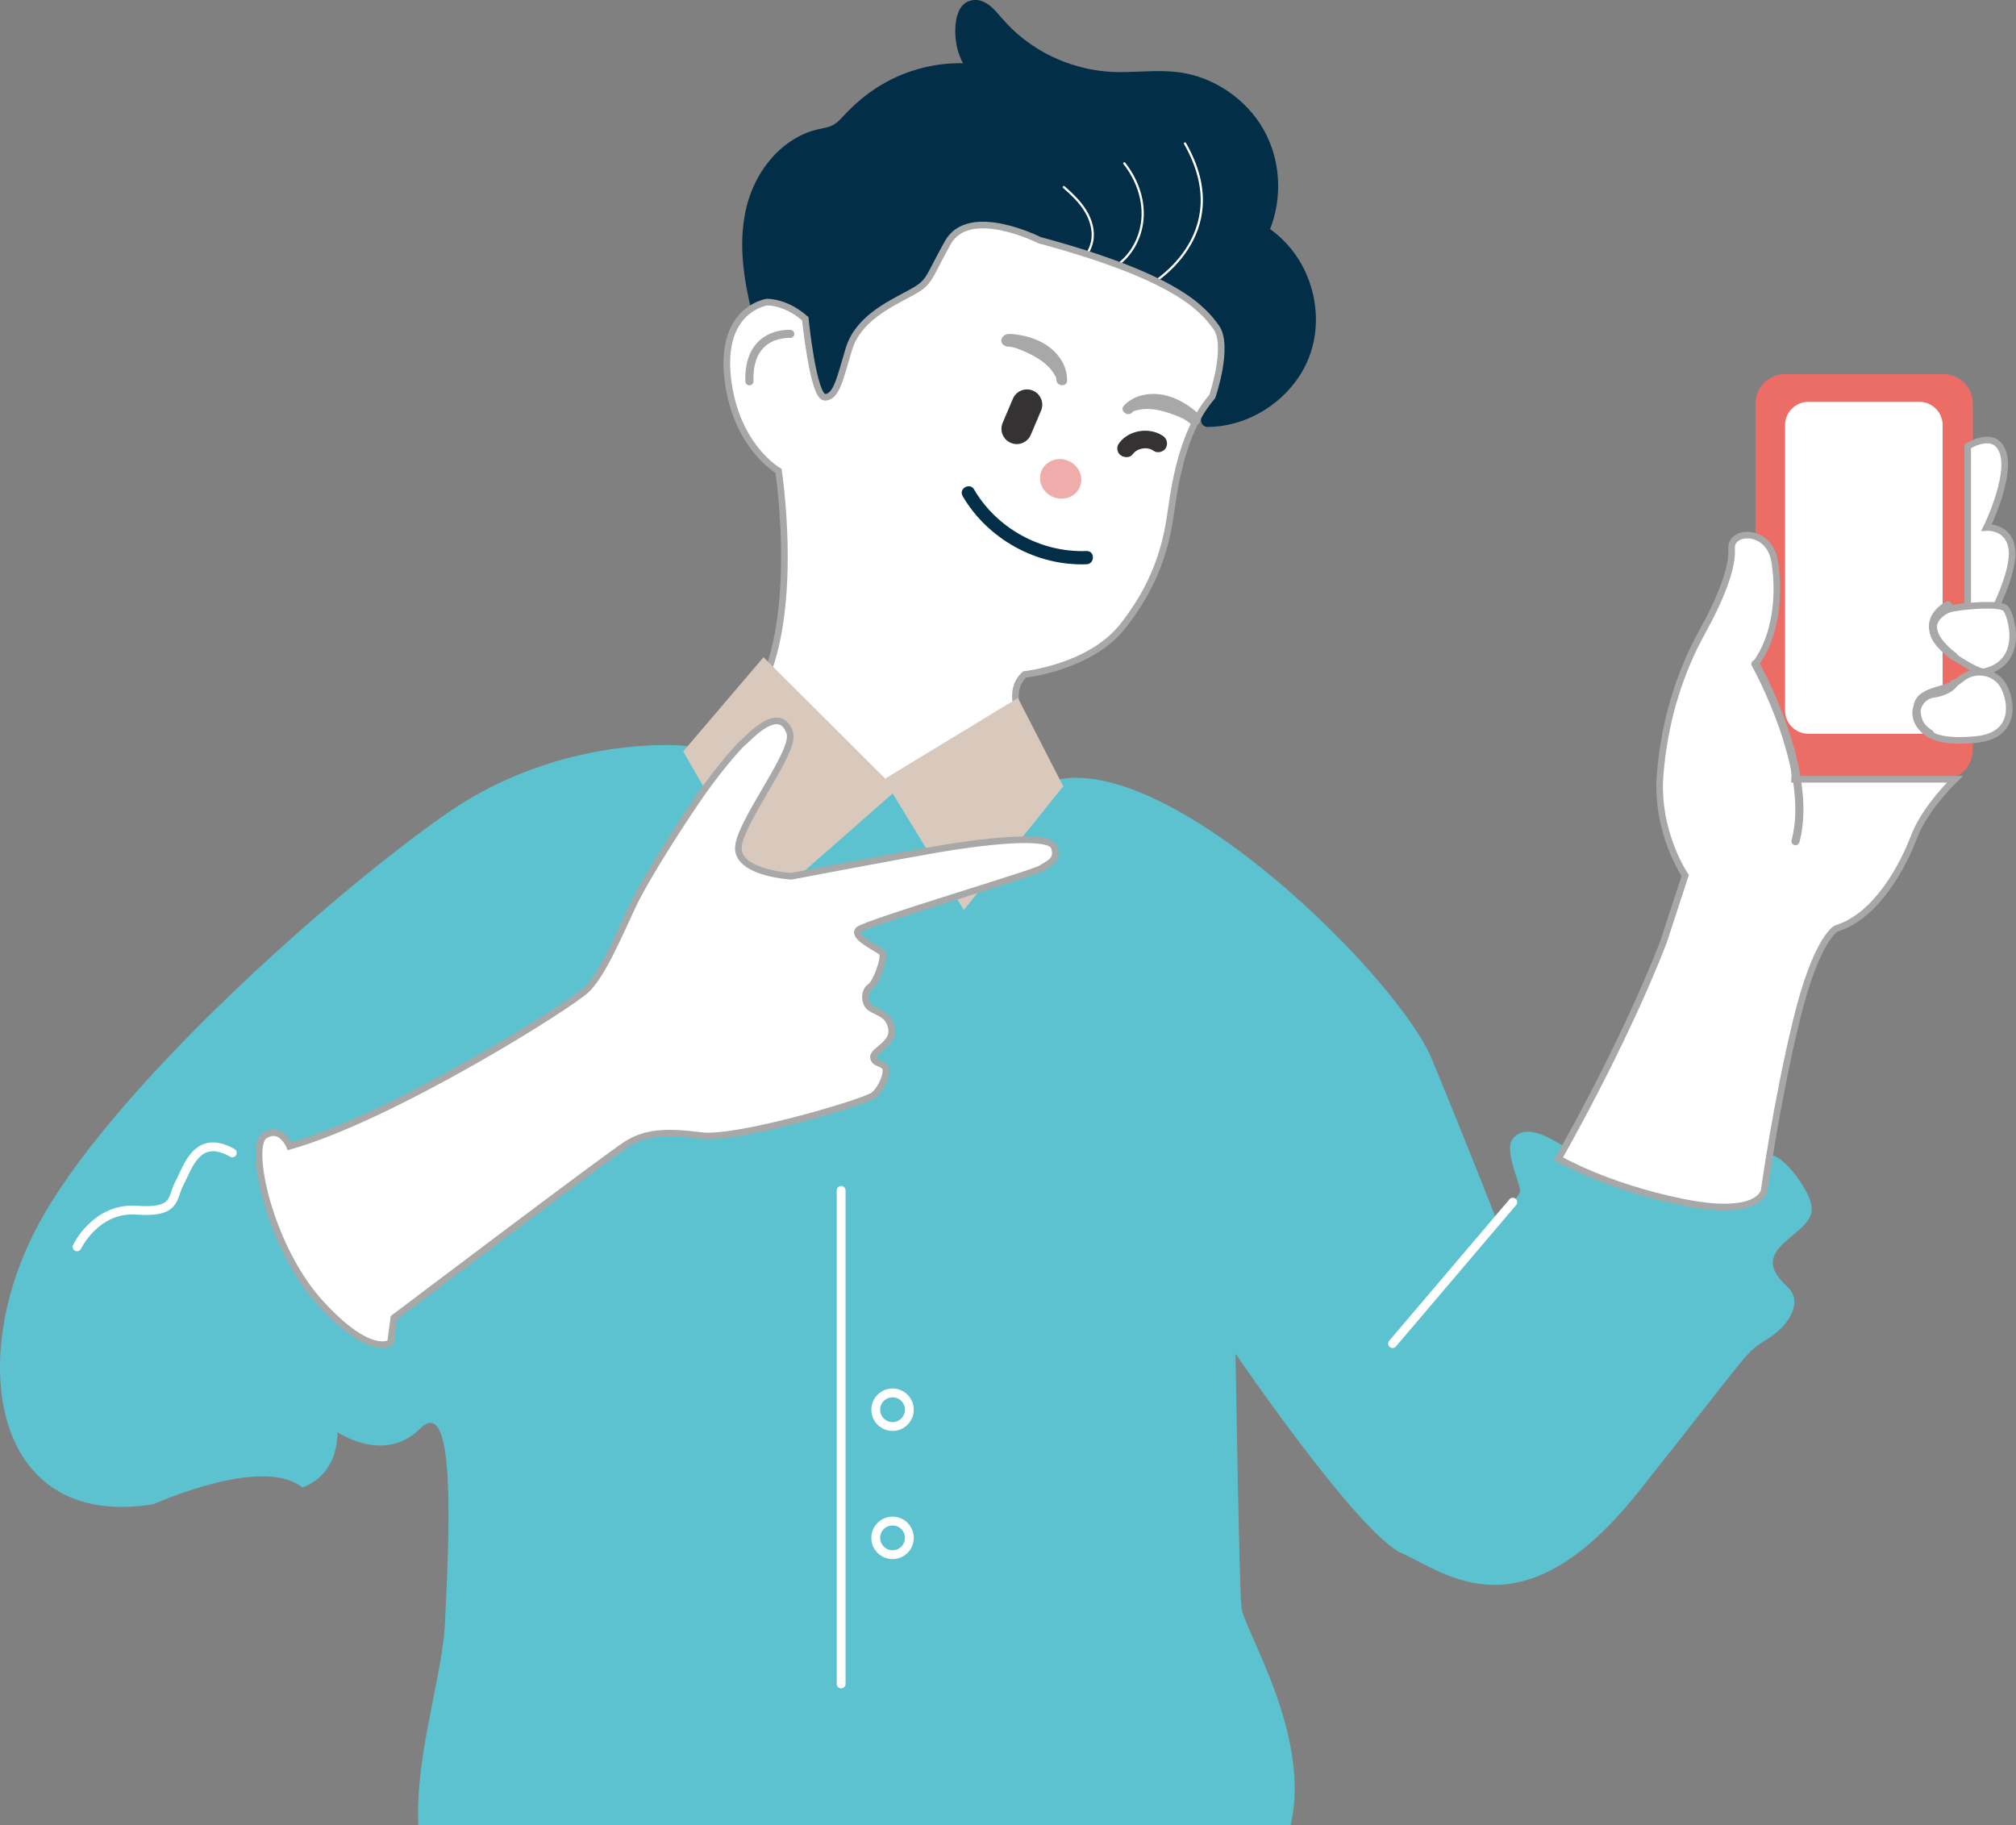 <?xml version="1.0" encoding="utf-8"?>
<!-- Generator: Adobe Illustrator 25.0.0, SVG Export Plug-In . SVG Version: 6.00 Build 0)  -->
<svg version="1.1" id="圖層_1" xmlns="http://www.w3.org/2000/svg" xmlns:xlink="http://www.w3.org/1999/xlink" x="0px" y="0px"
	 viewBox="0 0 456.84 413.53" style="enable-background:new 0 0 456.84 413.53;" xml:space="preserve">
<rect x="0" y="0" width="456.84" height="413.53" fill="#808080" stroke="none"/>
<style type="text/css">
	.st0{clip-path:url(#SVGID_2_);}
	.st1{fill:#FFCC00;}
	.st2{fill:#FFFFFF;}
	.st3{fill:#032E47;}
	.st4{fill:#A8A8A8;}
	.st5{fill:#353233;}
	.st6{fill:#EFACAB;}
	.st7{fill:#3F3F3F;}
	.st8{fill:none;stroke:#FFFFFF;stroke-width:1.5;stroke-linecap:round;stroke-linejoin:round;stroke-miterlimit:10;}
	.st9{fill:none;stroke:#FFFFFF;stroke-width:0.5;stroke-linecap:round;stroke-miterlimit:10;}
	.st10{fill:none;stroke:#A8A8A8;stroke-width:2;stroke-miterlimit:10;}
	.st11{clip-path:url(#SVGID_2_);fill:none;stroke:#A8A8A8;stroke-width:1.5;stroke-linecap:round;stroke-miterlimit:10;}
	.st12{fill:#FFFFFF;stroke:#A8A8A8;stroke-width:1.5;stroke-miterlimit:10;}
	.st13{fill:none;stroke:#A8A8A8;stroke-width:1.835;stroke-linecap:round;stroke-linejoin:round;stroke-miterlimit:10;}
	.st14{fill:#5DC2D0;}
	.st15{fill:none;stroke:#FFFFFF;stroke-width:2;stroke-linecap:round;stroke-linejoin:round;stroke-miterlimit:10;}
	.st16{fill:#D9C9BD;}
	.st17{fill:#EC6D65;}
</style>
<g>
	<g>
		<g>
			<g>
				<g>
					<g>
						<path class="st3" d="M181.56,76.15c0.44,3.27,0.87,6.55,1.31,9.82c0.28,2.13,0.13,5.97,2.86,6.61
							c2.83,0.66,4.02-2.81,4.87-4.8c0.97-2.28,1.83-4.6,2.88-6.84c1.01-2.14,2.19-4.24,3.86-5.94c1.71-1.73,3.87-2.76,6.07-3.73
							c2.2-0.97,4.4-1.93,6.27-3.49c2.15-1.79,3.17-4.28,4.08-6.85c0.9-2.53,2.03-4.75,4.35-6.24c2-1.29,4.47-1.84,6.62-0.6
							c1.79,1.03,3.4-1.73,1.62-2.76c-4.03-2.32-8.89-0.77-12.03,2.33c-1.73,1.7-2.7,3.78-3.5,6.03c-0.85,2.36-1.67,4.58-3.76,6.11
							c-1.89,1.38-4.15,2.19-6.26,3.15c-2.16,0.99-4.19,2.19-5.85,3.91c-3.26,3.37-4.9,7.87-6.64,12.14c-0.5,1.23-1,2.49-1.61,3.67
							c-0.04,0.08-0.45,0.66-0.44,0.71c-0.22,0.19-0.09,0.25,0.41,0.19c-0.06-0.1-0.1-0.21-0.12-0.32c0.12-0.59-0.27-1.67-0.35-2.3
							c-0.48-3.6-0.96-7.2-1.44-10.81c-0.11-0.86-0.65-1.59-1.6-1.6C182.38,74.54,181.45,75.3,181.56,76.15L181.56,76.15z"/>
					</g>
				</g>
				<g>
					<g>
						<path class="st3" d="M226.49,55.72c8.62,1.98,17.12,4.47,25.44,7.48c3.94,1.43,7.91,2.9,11.71,4.7
							c3.34,1.59,6.73,3.58,8.99,6.6c2.32,3.1,3.53,7.48,1.74,11.1c-0.91,1.84,1.85,3.46,2.76,1.62c1.8-3.63,1.57-7.69-0.04-11.35
							c-1.63-3.73-4.66-6.57-8.07-8.69c-3.74-2.33-7.94-3.9-12.03-5.48c-4.49-1.73-9.04-3.32-13.64-4.75
							c-5.28-1.64-10.62-3.07-16.01-4.31C225.34,52.17,224.48,55.26,226.49,55.72L226.49,55.72z"/>
					</g>
				</g>
				<g>
					<g>
						<path class="st3" d="M286.06,55.54c4.4-7.53,4.79-17.07,0.95-24.91c-3.51-7.16-10.65-12.55-18.48-14.03
							c-4.91-0.93-9.87-0.25-14.82-0.26c-4.3-0.01-8.53-0.81-12.55-2.33c-3.91-1.48-7.6-3.7-10.75-6.46
							c-1.63-1.43-3.04-3.03-4.46-4.67c-1.23-1.41-2.93-2.91-4.92-2.89c-5.39,0.06-4.98,8.38-3.87,11.8
							c1.64,5.04,5.48,8.78,9.25,12.31c1.5,1.41,3.77-0.85,2.26-2.26c-3-2.81-6.18-5.72-7.9-9.53c-0.82-1.82-1.27-3.84-1.13-5.84
							c0.09-1.28,0.5-4.03,2.28-2.95c1.49,0.9,2.5,2.57,3.67,3.82c1.3,1.39,2.72,2.68,4.23,3.85c3.03,2.37,6.36,4.26,9.93,5.68
							c3.56,1.41,7.33,2.26,11.15,2.55c4.42,0.34,8.84-0.29,13.27-0.11c7.36,0.3,14.37,4.04,18.5,10.2c4.85,7.24,5,16.91,0.63,24.4
							C282.26,55.71,285.03,57.32,286.06,55.54L286.06,55.54z"/>
					</g>
				</g>
				<g>
					<g>
						<path class="st3" d="M173.45,69.96c-2.68-10.89-4.01-24.01,4.5-32.78c1.63-1.68,3.55-3.1,5.72-4.01
							c2.48-1.04,5.36-0.91,7.57-2.56c2.09-1.56,3.61-3.82,5.61-5.51c1.97-1.68,4.18-3.09,6.5-4.24c5.37-2.67,11.41-3.75,17.37-3.19
							c2.05,0.19,2.04-3.01,0-3.2c-5.59-0.53-11.28,0.36-16.47,2.49c-5.32,2.19-9.68,5.53-13.53,9.76
							c-1.15,1.26-2.14,1.91-3.83,2.26c-1.39,0.29-2.74,0.57-4.06,1.1c-2.36,0.95-4.5,2.34-6.36,4.08
							c-3.92,3.65-6.51,8.68-7.57,13.9c-1.54,7.57-0.34,15.33,1.48,22.74C170.85,72.81,173.94,71.96,173.45,69.96L173.45,69.96z"/>
					</g>
				</g>
				<g>
					<g>
						<path class="st3" d="M285.98,54.51c5.72,4.03,9.07,11.01,9.07,17.96c-0.01,7.18-3.93,13.75-9.93,17.59
							c-3.42,2.19-7.34,3.44-11.41,3.49c-2.06,0.02-2.06,3.22,0,3.2c8.25-0.09,16.06-4.54,20.63-11.36
							c4.62-6.89,4.97-15.71,1.72-23.23c-1.81-4.19-4.74-7.78-8.47-10.41C285.91,50.55,284.31,53.33,285.98,54.51L285.98,54.51z"/>
					</g>
				</g>
			</g>
			<path class="st3" d="M287.02,52.88c0.57-1.87,0.91-3.77,1.02-5.67c0.24-0.78,0.43-1.57,0.49-2.4c0.3-3.64-1.36-6.98-2.9-10.17
				c-2.93-6.09-5.6-10.93-12.01-13.69c-5.62-2.41-10.89-3.28-16.57-2.92c-1.56-0.34-3.15-0.59-4.78-0.73
				c-4.4-0.37-7.96-0.44-12.07-2.35c-3.88-1.8-7.45-4.15-10.72-6.89c-0.56-0.47-1.21-0.71-1.87-0.79c-1.01-1.74-2.2-3.3-4-4.29
				c-2.22-1.22-5.4,0.28-5.27,3.02c0.16,3.33,0.42,6.63,1.62,9.71c-0.72-0.17-1.39-0.09-1.98,0.16c-8.2-0.13-16.36,2.45-22.29,8.38
				c-1.54,1.55-3.48,3.63-4.47,5.87c-1.42,0.27-2.78,0.68-4.09,1.18c-2.56,0.93-4.94,2.2-7.04,3.8c-4.41,2.22-7.81,5.39-7.86,10.66
				c-0.78,1.66-1.43,3.39-1.92,5.16c-0.74,2.66-0.52,5.35-0.28,8.06c0.21,2.43-0.08,5.93,0.92,8.19c0.66,1.5,1.48,2.18,3.07,2.59
				c2.87,0.75,5.18,0.69,7.6,2.06c0.6,1.71,0.88,3.61,1.6,5.26c0.01,0.03,0.03,0.04,0.04,0.07c-0.02,0.17-0.05,0.34-0.05,0.52v7.33
				c0,0.6,0.13,1.12,0.35,1.56c0.65,3.32,5.99,4.34,6.75,0.43c0.27-1.4,0.49-2.82,0.71-4.24c0.34-0.28,0.63-0.65,0.85-1.14
				c1.21-2.84,2.66-5.51,4.27-8.08c3.21-1.06,5.94-3.22,8.54-5.53c3.24-0.87,5.57-3.48,7.22-6.51c1.43-1.67,2.32-3.61,3.08-5.64
				c0.29-0.54,0.57-1.08,0.86-1.61c4.13-2.15,8.96-1.91,13.87-1.1c0.4,0.67,1.06,1.2,2.07,1.42c1.12,0.25,2.23,0.5,3.33,0.74
				c1.69,0.96,3.61,1.39,5.8,2.04c4.29,1.27,8.55,2.64,12.78,4.09c3.49,1.2,8.13,2.38,12.44,4.08c-0.03,1.08,0.47,2.15,1.76,2.81
				c3.98,2.05,6.2,6.16,9.02,9.58c-0.02,0.04-0.04,0.08-0.06,0.12c-1.11,2.87-1.98,5.75-2.63,8.76c-0.09,0.41-0.1,0.8-0.05,1.18
				c-0.43,0.69-0.9,1.36-1.44,2.01c-2.42,2.88,0.41,7.16,3.9,5.65c0.75,0.17,1.57,0.09,2.37-0.39c0.77-0.46,1.57-0.91,2.38-1.36
				c0.87,0.07,1.81-0.19,2.65-0.95c0.41-0.36,0.81-0.73,1.2-1.1c2.64-2.1,6-3.2,7.58-6.51c0.39-0.81,0.61-1.66,0.69-2.5
				c0.44-0.38,0.8-0.86,1.01-1.48C298.01,70.95,294.38,60.51,287.02,52.88z"/>
			<path class="st9" d="M260.31,64.72c0,0,20.22-11.21,8.22-32.21"/>
			<path class="st9" d="M253.08,60.12c3.56-2.46,5.67-6.76,5.85-11.09c0.18-4.33-1.47-8.63-4.16-12.02"/>
			<path class="st9" d="M246.17,57.78c0.61-0.92,1.08-1.94,1.3-3.01c0.5-2.39-0.21-4.91-1.49-6.99c-1.28-2.08-3.07-3.78-4.91-5.39"
				/>
		</g>
		<path class="st12" d="M173.91,68.44c0,0-10.72,1.38-9.03,17.04c1.69,15.66,11.54,21.22,11.54,21.22s6.4,41.56-8.84,55.85
			l31.2,22.72l32.74-22.15c0,0-3.61-6.34,0.65-10.29c0,0,14.79-1.55,22.22-10.89c7.43-9.35,9.55-17.8,10.52-23.21
			s1.99-19.85,9.8-28.89c0,0,3.94-11.46,0.86-15.71c-3.08-4.25-9.07-11.35-40.02-19.71c0,0-15.93-8.07-20.76,0.55
			c-4.83,8.62-3.85,8.94-8.74,11.56c-4.88,2.62-11.66,5.88-13.68,12.54c-2.02,6.66-2.8,10.95-5.45,10.95s-4.44-17.75-4.44-17.75
			S178.98,68.71,173.91,68.44z"/>
		<g>
			<g>
				<path class="st3" d="M218.14,112.41c5.7,9.76,16.78,15.88,28.08,15.45c1.92-0.07,1.93-3.07,0-3
					c-10.27,0.39-20.31-5.08-25.49-13.96C219.76,109.23,217.17,110.74,218.14,112.41L218.14,112.41z"/>
			</g>
		</g>
		<g>
			<path class="st4" d="M241.81,86.25c0.07-3.81-2.55-7.08-5.96-8.8c-1.79-0.9-3.73-1.43-5.69-1.67c-0.89-0.11-1.99-0.29-2.72,0.31
				c-0.19,0.16-0.3,0.35-0.38,0.55l-0.02-0.01c0,0-0.53,0.94,0.49,1.63c0.89,0.61,0.82-0.16,3.69,0.98c0.35,0.15,0.7,0.3,1.05,0.45
				c0.07,0.03,0.14,0.06,0.22,0.1c2.83,1.28,5.5,2.97,6.87,5.83c0.01,0.13,0.03,0.26,0.02,0.4
				C239.35,87.55,241.78,87.78,241.81,86.25z"/>
			<path class="st4" d="M254.68,91.9c2.64-2.75,6.8-3.21,10.44-2.03c1.9,0.62,3.65,1.62,5.21,2.84c0.71,0.55,1.61,1.2,1.7,2.14
				c0.02,0.24-0.03,0.46-0.12,0.66l0.02,0.01c0,0-0.28,1.04-1.5,0.81c-1.06-0.2-0.46-0.69-3.3-1.91c-0.35-0.15-0.71-0.29-1.07-0.42
				c-0.07-0.03-0.14-0.06-0.22-0.08c-2.91-1.09-6-1.78-8.98-0.73c-0.1,0.09-0.2,0.17-0.3,0.27C255.5,94.56,253.62,93.01,254.68,91.9
				z"/>
			<g>
				<path class="st3" d="M257.26,102.33c-0.02,0.02-0.04,0.04-0.06,0.06c0.02-0.02,0.07-0.06,0.11-0.1
					c-0.01,0.01-0.02,0.01-0.03,0.02C257.28,102.31,257.27,102.32,257.26,102.33z"/>
				<path class="st5" d="M263.48,98.74c-2.95-1.97-7.49-1.34-9.71,1.45c-0.34,0.43-0.59,0.84-0.59,1.41c0,0.49,0.22,1.08,0.59,1.41
					c0.72,0.66,2.13,0.87,2.83,0c0.18-0.23,0.39-0.44,0.6-0.63c-0.1,0.08-0.02,0,0.06-0.06c0,0,0-0.01,0.01-0.01
					c0.05-0.04,0.1-0.08,0.15-0.12c-0.05,0.05-0.07,0.06-0.11,0.09c0.13-0.08,0.25-0.17,0.38-0.24c0.11-0.06,0.22-0.12,0.34-0.17
					c0.04-0.01,0.08-0.03,0.11-0.04c0.28-0.1,0.58-0.16,0.87-0.22c0.03,0,0.05-0.01,0.08-0.01c0.16-0.01,0.32-0.02,0.49-0.02
					c0.13,0,0.26,0.01,0.38,0.02c-0.03-0.01-0.06-0.01-0.09-0.02c0.05,0.01,0.1,0.02,0.15,0.03c0.02,0,0.03,0,0.05,0
					c0.09,0.01,0.18,0.04,0.17,0.05c0.1,0.02,0.2,0.04,0.3,0.07c0.05,0.02,0.14,0.03,0.22,0.05c0.01,0.01,0.02,0.01,0.03,0.02
					c0.07,0.04,0.15,0.07,0.22,0.11c0.16,0.08,0.31,0.18,0.46,0.28c0.87,0.58,2.25,0.2,2.74-0.72
					C264.73,100.47,264.42,99.36,263.48,98.74z"/>
				<path class="st3" d="M260.03,101.62c-0.02,0-0.04,0-0.06,0c0.18,0.05,0.26,0.06,0.27,0.05c-0.06-0.01-0.11-0.03-0.17-0.04
					C260.06,101.62,260.04,101.62,260.03,101.62z"/>
			</g>
			
				<ellipse transform="matrix(0.391 -0.921 0.921 0.391 46.465 287.285)" class="st6" cx="240.19" cy="108.55" rx="4.44" ry="4.71"/>
		</g>
	</g>
	<path class="st13" d="M179.08,75.66c0,0-9.61-0.75-9.26,10.74"/>
	<path class="st14" d="M154.81,168.95c0,0-27.65-2.63-53.55,15.35S23.9,247.88,8.05,278.7c-15.85,30.83-8.98,68.03,26.75,62.14
		c0,0,24.6-11.15,33.69-3.8c0,0,7.9-2.08,7.99-12.52c0,0,10.61,7.31,18.74-0.81c8.13-8.12,6.61,23.69,5.6,44.42
		c-1.01,20.73-21.03,66.06,17.53,70.43s50.12-1.99,74.91-1.84c24.79,0.14,78.51,9.13,94.34-12.54c15.83-21.67-5.76-54.05-6.29-60.02
		s-1.33-57.42-1.33-57.42s27.96,40.99,37.73,45.24s27.04,19.41,53.52-13.88s23.93-31.33,29.28-34.68c5.35-3.35,7.85-8.55,4.76-11.58
		s-5.83-6.04-0.61-10.58c5.22-4.54,8.4-5.86,3.28-13.51s-8.26-6.06-8.26-6.06s3.06,11.68-17.27,6.85
		c-20.32-4.84-26.39-7.87-30.37-10.14s-7.35-2.82-9.29-0.29s1.71,9.94,1.71,11.65c0,1.71-5.48,6.25-5.48,6.25
		s-6.95-17.72-14.47-35.95c-7.52-18.23-57.71-68.22-84.34-63.5l-39.88,1.12L154.81,168.95z"/>
	<line class="st15" x1="190.61" y1="269.73" x2="190.61" y2="381.57"/>
	<path class="st15" d="M17.46,282.52c0,0,4.28-8.99,13.51-8.3c9.23,0.69,7.92-2.84,9.71-6.15c1.79-3.32,3.93-11.42,11.96-6.84"/>
	<polygon class="st16" points="154.81,170.27 173.02,148.93 203.18,179 174.45,204.24 	"/>
	<polygon class="st16" points="218.41,206.19 200.32,176.58 230.67,158.16 240.94,178.17 	"/>
	<path class="st12" d="M65.63,259.73c0,0-1.96-4.83-5.7-2.39c-3.74,2.43,1.18,25.26,12.61,37.84c11.44,12.59,15.95,9.05,15.95,9.05
		l0.76-5.62c0,0,48.36-36.55,52.68-39.28c4.32-2.73,8.86-3.07,16.95-2.01s37.17-7.61,39.06-9.13s3.39-5.31,2.62-6.39
		c-0.77-1.08-2.48-0.72-2.62-2.24c-0.15-1.52,4.56-2.95,4.1-6.34c-0.46-3.39-3.09-3.71-4.75-4.81s-1.43-3.98-0.09-4.81
		s3.53-6.85,2.66-7.76c-0.87-0.91-6.94-3.58-5.3-5.15c1.64-1.57,40.02-12.88,41.44-13.94c1.42-1.06,3.97-1.67,2.89-4.82
		c-1.07-3.15-17.2-1.09-26.3,0.47c-9.1,1.56-33.27,6.15-33.27,6.15s-11.39-0.61-11.99-5.95s13.13-22.24,11.65-26.53
		c-2.39-6.93-9.61,1.49-10.47,2.09c-0.86,0.6-5.56,5.97-9.49,11.59s-12.52,18.83-15.68,25.55s-6.76,15.35-10.4,18.92
		C129.31,227.8,88.7,253.25,65.63,259.73z"/>
	<line class="st15" x1="315.57" y1="304.45" x2="342.81" y2="272.41"/>
	<path class="st17" d="M440.41,176.58h-35.96c-3.67,0-6.65-2.98-6.65-6.65v-78.5c0-3.67,2.98-6.65,6.65-6.65h35.96
		c3.67,0,6.65,2.98,6.65,6.65v78.5C447.06,173.6,444.08,176.58,440.41,176.58z"/>
	<path class="st2" d="M434.95,166.26h-25.17c-2.91,0-5.27-2.36-5.27-5.27V96.33c0-2.91,2.36-5.27,5.27-5.27h25.17
		c2.91,0,5.27,2.36,5.27,5.27v64.67C440.22,163.9,437.86,166.26,434.95,166.26z"/>
	<path class="st12" d="M353.16,262.54c0,0,14.37-24.93,23.76-48.97l4.96-15.2c0,0-6.74-9.82-5.68-22.89
		c1.05-13.07,4.89-23.88,9.47-32.17c4.58-8.29,6.99-14.88,6.72-19.07c-0.27-4.19,8.49-4.63,9.75,2.92
		c1.26,7.54,0.33,17.06-4.34,23.29c0,0,9.52,17.97,8.89,26.13h36.29c0,0-6.72,6.46-9.17,12.87c-2.44,6.41-8.37,18.06-17.7,20.94
		c0,0-4.47,2.02-9.06,20.92c-4.59,18.9-7.26,38.42-7.26,38.42s-0.85,6.23-18.41,2.68S353.16,262.54,353.16,262.54z"/>
	<path class="st13" d="M397.79,150.45c0,0,13.48,23.94,9.08,40.16"/>
	<circle class="st15" cx="202.26" cy="319.43" r="3.81"/>
	<circle class="st15" cx="202.26" cy="348.47" r="3.81"/>
	<g>
		<path class="st12" d="M445.89,138.63v-37.5c0,0,6.27-4.07,8.04,1.54s-3.75,16.85-3.75,16.85s5.07-0.35,5.73,4.93
			c0.66,5.28-4.62,15.12-4.62,15.12L445.89,138.63z"/>
		<path class="st12" d="M449.55,152.24c-1.08,0.24-8.94-4.08-10.89-7.43c-1.94-3.35,0.93-6.41,3.75-6.96
			c2.82-0.55,10.91-1.29,12.12,0.06C455.74,139.26,459.08,150.15,449.55,152.24z"/>
		<path class="st12" d="M454.24,155.85c-1.74-3.67-6.57-4.68-9.71-2.1c-1.1,0.9-2.51,1.74-4.26,2.22c-5.17,1.4-6.63,2.65-5.57,6.64
			c1.06,3.99,4.18,5.75,12.9,4.98s8.54-7.55,6.69-11.62C454.28,155.93,454.26,155.89,454.24,155.85z"/>
	</g>
	<path class="st13" d="M441.41,137.15c0,0-8.44,4.16,1.32,11.58"/>
	<path class="st13" d="M442.73,154.98c0,0-1.12,1.71-4.71,2.21s-5.94,5.75-0.66,9.07"/>
	<path class="st5" d="M229.05,100.35L229.05,100.35c-1.76-0.75-2.58-2.78-1.84-4.54l2.32-5.46c0.75-1.76,2.78-2.58,4.54-1.84v0
		c1.76,0.75,2.58,2.78,1.84,4.54l-2.32,5.46C232.84,100.28,230.81,101.1,229.05,100.35z"/>
</g>
</svg>
